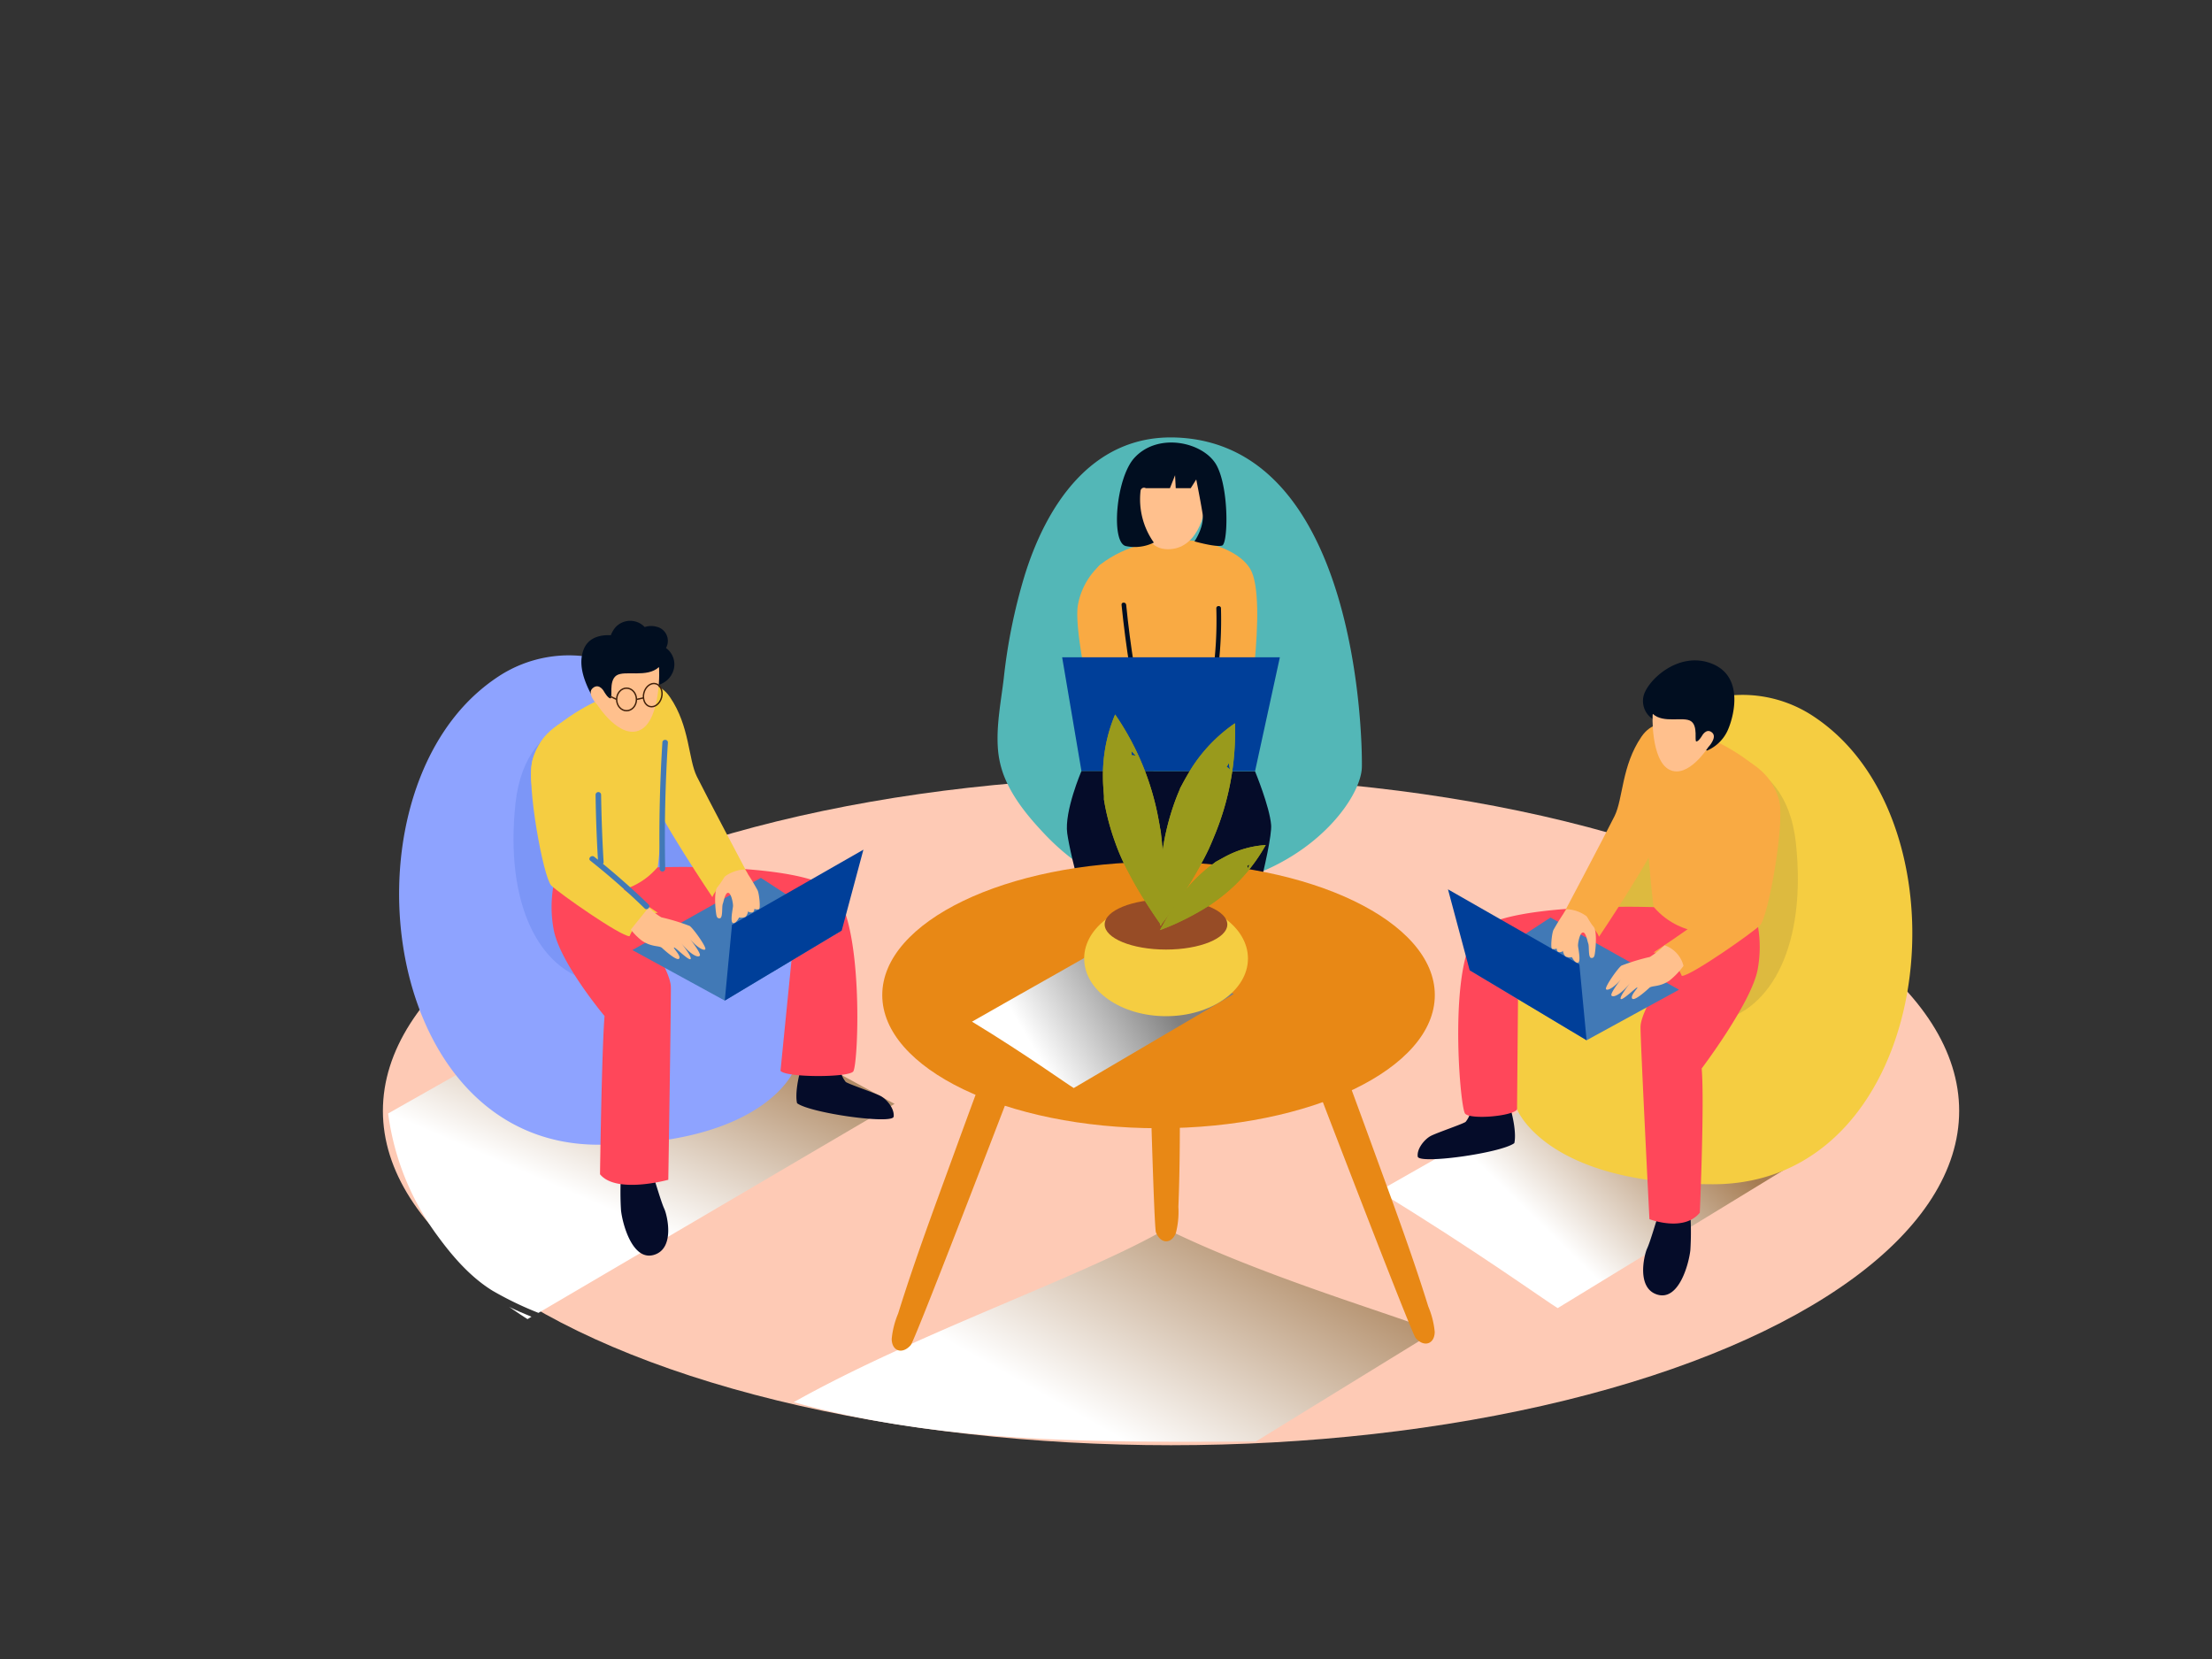 <svg xmlns="http://www.w3.org/2000/svg" xmlns:xlink="http://www.w3.org/1999/xlink" viewBox="0 0 400 300"><rect x="0" y="0" width="400" height="300" fill="#333333" stroke="none"/><defs><linearGradient id="linear-gradient" x1="302.12" y1="198.06" x2="279" y2="221.75" gradientUnits="userSpaceOnUse"><stop offset="0.01" stop-color="#a67c52"/><stop offset="1" stop-color="#fff"/></linearGradient><linearGradient id="linear-gradient-2" x1="222.84" y1="209.32" x2="196.17" y2="256.5" xlink:href="#linear-gradient"/><linearGradient id="linear-gradient-3" x1="125.94" y1="177.47" x2="108.41" y2="217.91" xlink:href="#linear-gradient"/><linearGradient id="linear-gradient-4" x1="120.93" y1="175.3" x2="103.41" y2="215.74" xlink:href="#linear-gradient"/><linearGradient id="linear-gradient-5" x1="208.41" y1="176.91" x2="186.98" y2="189.71" gradientUnits="userSpaceOnUse"><stop offset="0" stop-color="gray"/><stop offset="1" stop-color="#fff"/></linearGradient></defs><title>a</title><g style="isolation:isolate"><g id="Layer_2" data-name="Layer 2"><ellipse cx="211.76" cy="200.88" rx="142.52" ry="60.46" fill="#fecab5"/><path d="M297.23,188.11c-14.73,8.59-25.26,14.36-47.92,27.3,17.15,10.42,30.44,20,32.37,21.14L328,208.26C324.08,206.17,315.58,197.18,297.23,188.11Z" fill="url(#linear-gradient)" style="mix-blend-mode:multiply"/><path d="M143.66,253.59c27.2,7.53,55.44,7.21,83.44,7.08l32.28-19.85c-4-2.09-30.18-9.55-48.52-18.61-14.49,8.45-44.88,18.74-67.37,31.37A.57.57,0,0,1,143.66,253.59Z" fill="url(#linear-gradient-2)" style="mix-blend-mode:multiply"/><path d="M79.22,223.62c2.71,3.7,5.92,7.37,9.86,9.79a61.64,61.64,0,0,0,8.29,4l64.4-37.8c-5.16-2.72-22.2-12.36-46.11-24.18-15.09,8.8-26.81,15.34-45.47,25.92A47.62,47.62,0,0,0,79.22,223.62Z" fill="url(#linear-gradient-3)" style="mix-blend-mode:multiply"/><path d="M92.07,236.33c1.67,1.14,2.81,1.91,3.32,2.21l.72-.43C94.76,237.53,93.41,237,92.07,236.33Z" fill="url(#linear-gradient-4)" style="mix-blend-mode:multiply"/><path d="M180.43,135c-.24-4.1.61-8.36,1.08-12.32a101.35,101.35,0,0,1,3.75-18.52C189,92,197.12,78.5,212.75,79.12,245,80.4,246.37,132,246.27,138.68s-13.12,23.63-38.48,22.22c-7.59-.42-14.19-5.08-19-10.19-3-3.18-5.87-6.69-7.36-10.74A17.44,17.44,0,0,1,180.43,135Z" fill="#53b7b7"/><path d="M199.9,132.07s-5.2-26.66-.9-30c9.3-7.15,23.79-4.78,27.09.82s-.93,29.94-.93,29.94S206.2,135.66,199.9,132.07Z" fill="#f9aa43"/><path d="M274.34,200.61s5.16,13.54,35.42,13.54c38.87,0,46.68-60.27,21.61-82a32.88,32.88,0,0,0-3.52-2.67,23.21,23.21,0,0,0-18.09-3.2c-21.34,4.85-9.8,27.21-19.31,34.54S261,174.36,274.34,200.61Z" fill="#f5cd41"/><path d="M306.7,136.84s16.12-2.5,18.06,15.67-4.32,30.26-14.25,32.2-26.22-10.27-22.18-19.06S306.7,136.84,306.7,136.84Z" fill="#050c29" opacity="0.1"/><path d="M299.75,220.19c-.14.19-1.33,4.37-1.89,5.56s-2,7.25,1.89,8.37,5.67-5.69,5.92-8.06a52.43,52.43,0,0,0,0-6.52" fill="#050c29"/><path d="M265.9,201.22a5.15,5.15,0,0,1-.86,1.64c-.44.37-5.3,2-6.36,2.58s-2.49,2.26-2.31,3.7,15-.61,17.46-2.42c0,0,.53-1.62-.58-5.89S265.9,201.22,265.9,201.22Z" fill="#050c29"/><path d="M297.24,164s-23.23-.61-29.41,3.85-3.88,32.4-2.89,33.53,8.55.47,9.39-.75l.2-22.89s23.08-1.37,24.12-1.47,1.34,2.69.71,3.29-2.64,4.19-2.7,6.08,1.61,34.82,1.61,34.82,6.18,2.42,9.11-1.17c0,0,.86-19.89.34-26.08,0,0,8.9-11.77,10.1-17.79a22.12,22.12,0,0,0-.71-11.06" fill="#ff475a"/><path d="M299,163.95s-3.14-26.4-.35-29.49,10.71-1,14,1.13,7.59,3.51,9,9.12c1.74,6.81-5.4,22.25-7.26,23.18S304.34,170.24,299,163.95Z" fill="#f9aa43"/><path d="M306.41,133.23s-6-5.25-9.59,0-3.3,11.18-4.85,14.33c-1.64,3.32-9.23,17.66-9.23,17.66s5.23,1.05,6.41,4.18c0,0,10-14.86,11.38-19.25" fill="#f9aa43"/><path d="M309.71,133.78s10.42,4.56,12,10.93c1.09,4.38-2,21.19-3.43,22.6s-12.51,9.17-14.15,9.17c0,0-1.61-4.13-5.12-4.24,0,0,12.38-8.14,12.33-9.32s3.12-13.71,3.12-13.71" fill="#f9aa43"/><path d="M298.83,130a3.89,3.89,0,0,1-1.68-3.84c.35-2.75,6.18-8.6,12.38-6.16s3.81,10.27,2.75,12.37a7.24,7.24,0,0,1-3.6,3.36c-.25-.08-3.57-1.57-3.57-1.57" fill="#010e20"/><path d="M298.89,129.1c-.12-.11-.38,8.41,3,10.09s7-4.06,7-4.06,1.74-1.79.7-2.67-1.83.62-1.83.62-.59,1-1,1,.36-2.8-1-3.68S300.81,130.87,298.89,129.1Z" fill="#ffc08d"/><polygon points="286.91 188.11 303.62 178.97 280.38 165.92 265.76 175.45 286.91 188.11" fill="#4179b6"/><polygon points="261.84 160.82 285.6 174.4 286.91 188.11 265.76 175.45 261.84 160.82" fill="#003f99"/><path d="M301,170.94a14.86,14.86,0,0,1-2.66,2.11,37.21,37.21,0,0,0-5.12,1.56c-.65.43-3,3.79-2.81,4.24s1.71-.39,3-2.13c-.27.34-2.31,2.92-2,3.31s1.6-.08,3.41-2.31c0,0-2,2.49-1.75,2.91s2.78-2.1,3-2.07-1.29,1.43-.93,2,2.6-1.45,3.1-1.92,1.85-.1,3.65-1.32a13.55,13.55,0,0,0,2.54-2.66A5.27,5.27,0,0,0,301,170.94Z" fill="#ffc08d"/><path d="M286.85,165.65l0,0a6.5,6.5,0,0,0-3.57-1.24,43.87,43.87,0,0,0-2.37,3.76c-.3.65-.55,3.26-.25,3.41a1.39,1.39,0,0,0,.85-.05s-.05.65.5.65.6-.25.6-.25.2,1,.65,1.1a2.12,2.12,0,0,0,1,.05s.55,1.15,1.1,1,.05-2.51,0-3,.3-2.36.85-2.46.8,1.45,1,2-.05,2.56.54,2.61.61-.5.71-1.25.35-3.66-.3-4.41S287,165.7,286.85,165.65Z" fill="#ffc08d"/><path d="M143.63,193.43S138.48,207,108.22,207c-38.87,0-46.68-60.27-21.61-82a32.88,32.88,0,0,1,3.52-2.67,23.21,23.21,0,0,1,18.09-3.2c21.34,4.85,9.8,27.21,19.31,34.54S157,167.18,143.63,193.43Z" fill="#8ea3ff"/><path d="M111.27,129.66s-16.12-2.5-18.06,15.67,4.32,30.26,14.25,32.2,26.22-10.27,22.18-19.06S111.27,129.66,111.27,129.66Z" fill="#7c96f7"/><path d="M118.22,213c.14.19,1.33,4.37,1.89,5.56s2,7.25-1.89,8.37-5.67-5.69-5.92-8.06a52.43,52.43,0,0,1,0-6.52" fill="#050c29"/><path d="M152.07,194a5.15,5.15,0,0,0,.86,1.64c.44.37,5.3,2,6.36,2.58s2.49,2.26,2.31,3.7-15-.61-17.46-2.42c0,0-.53-1.62.58-5.89S152.07,194,152.07,194Z" fill="#050c29"/><path d="M120.73,156.8s23.23-.61,29.41,3.85,5.13,32,4.14,33.12-12.29,1.09-13.14-.14l2.3-23.1s-23.08-1.37-24.12-1.47-1.34,2.69-.71,3.29,2.64,4.19,2.7,6.08-.46,34.91-.46,34.91-9.42,2.62-12.35-1c0,0,.31-22.43.82-28.61,0,0-8-9.52-9.18-15.54a22.12,22.12,0,0,1,.71-11.06" fill="#ff475a"/><path d="M118.95,156.77s3.14-26.4.35-29.49-10.71-1-14,1.13-7.59,3.51-9,9.12c-1.74,6.81,5.4,22.25,7.26,23.18S113.63,163.06,118.95,156.77Z" fill="#f5cd41"/><path d="M111.56,126.06s6-5.25,9.59,0,3.3,11.18,4.85,14.33c1.64,3.32,9.23,17.66,9.23,17.66s-5.23,1.05-6.41,4.18c0,0-10-14.86-11.38-19.25" fill="#f5cd41"/><path d="M108.26,126.6s-10.42,4.56-12,10.93c-1.09,4.38,2,21.19,3.43,22.6s12.51,9.17,14.15,9.17c0,0,1.61-4.13,5.12-4.24,0,0-12.38-8.14-12.33-9.32S103.5,142,103.5,142" fill="#f5cd41"/><path d="M120.43,117.18a2.62,2.62,0,0,0-1.73-3.85,3.69,3.69,0,0,0-2.12.06,3.61,3.61,0,0,0-5.24,0,4.65,4.65,0,0,0-.88,1.48c-2-.11-4.1.46-4.92,2.58-1.14,2.93.31,6.19,1.7,8.76a2.27,2.27,0,0,0,4.11-.54l.22-.8a3.26,3.26,0,0,0,2-1.73,2.44,2.44,0,0,0,.19-.6,3.67,3.67,0,0,0,.45,0l.13.12a2.22,2.22,0,0,0,2.15,1.66c2-.12,4-.56,5-2.41A3.65,3.65,0,0,0,120.43,117.18Z" fill="#010e20"/><path d="M119.14,120.64c.13-.12.43,9.45-3.32,11.34s-7.83-4.56-7.83-4.56-2-2-.79-3,2.06.69,2.06.69.66,1.16,1.13,1.18-.4-3.14,1.08-4.14S117,122.63,119.14,120.64Z" fill="#ffc08d"/><ellipse cx="113.3" cy="126.48" rx="1.79" ry="2.04" fill="none" stroke="#42210b" stroke-miterlimit="10" stroke-width="0.25"/><ellipse cx="118.04" cy="125.7" rx="2.13" ry="1.65" transform="translate(-33.59 207.82) rotate(-75.24)" fill="none" stroke="#42210b" stroke-miterlimit="10" stroke-width="0.25"/><line x1="110.29" y1="125.89" x2="111.5" y2="126.48" fill="none" stroke="#42210b" stroke-miterlimit="10" stroke-width="0.25"/><line x1="115.09" y1="126.48" x2="116.39" y2="126.19" fill="none" stroke="#42210b" stroke-miterlimit="10" stroke-width="0.25"/><polygon points="131.06 180.94 114.35 171.8 137.59 158.74 152.21 168.27 131.06 180.94" fill="#4179b6"/><polygon points="156.13 153.65 132.37 167.23 131.06 180.94 152.21 168.27 156.13 153.65" fill="#003f99"/><path d="M124.71,167.44a37.21,37.21,0,0,0-5.12-1.56,12,12,0,0,1-2.29-1.78c-1.08,1.33-2.16,2.67-3.23,4a11.13,11.13,0,0,0,2,2c1.8,1.22,3.15.85,3.65,1.32s2.73,2.45,3.1,1.92-1.17-1.93-.93-2,2.74,2.5,3,2.07-1.75-2.91-1.75-2.91c1.81,2.23,3.13,2.73,3.41,2.31s-1.77-3-2-3.31c1.28,1.74,2.83,2.57,3,2.13S125.36,167.87,124.71,167.44Z" fill="#ffc08d"/><path d="M131.12,158.47l0,0a6.5,6.5,0,0,1,3.57-1.24A43.87,43.87,0,0,1,137,161c.3.65.55,3.26.25,3.41a1.39,1.39,0,0,1-.85-.05s.05.65-.5.65-.6-.25-.6-.25-.2,1-.65,1.1a2.12,2.12,0,0,1-1,.05s-.55,1.15-1.1,1-.05-2.51,0-3-.3-2.36-.85-2.46-.8,1.45-1,2,.05,2.56-.54,2.61-.61-.5-.71-1.25-.35-3.66.3-4.41S131,158.52,131.12,158.47Z" fill="#ffc08d"/><path d="M205,87.65s.19,11.15,5.65,11.64,7.64-5.89,7.38-10.24S207.7,83.18,205,87.65Z" fill="#ffc08d"/><path d="M220.05,84.24c-2.23-4.28-10.68-6.23-15-1.35-3.24,3.7-4.18,15.06-1.52,15.84a7.72,7.72,0,0,0,5.12-.62,13.52,13.52,0,0,1-2.4-9.36.63.63,0,0,1,.95-.47h4.36l.93-2.34.12,2.34h2.71l1-1.58s.73,3.64,1.13,6.1S216,97.9,216,97.9s3.93,1.11,5,.75S222.28,88.52,220.05,84.24Z" fill="#010e20"/><path d="M199,102.11a12.77,12.77,0,0,0-4.11,7.48c-.62,4.61,2.41,17.52,2.41,17.52H206l-1.08-16" fill="#f9aa43"/><path d="M203.65,109.37c-.05-.53-.89-.54-.84,0q.58,5.7,1.48,11.35c.08.53.89.31.81-.22Q204.21,115,203.65,109.37Z" fill="#010e20"/><path d="M220.79,110c0-.54-.85-.54-.84,0a70.74,70.74,0,0,1-.65,12c-.07.53.73.75.81.22A72,72,0,0,0,220.79,110Z" fill="#010e20"/><polygon points="192.07 118.86 231.44 118.86 226.96 139.43 195.56 139.43 192.07 118.86" fill="#003f99"/><path d="M195.56,139.43s-3.13,7.29-2.57,11.27,4.16,19.52,8.66,22,19.91,2.47,21.68.87,6.79-21.07,6.53-24.38-2.91-9.71-2.91-9.71" fill="#050c29"/><ellipse cx="209.5" cy="179.94" rx="49.96" ry="24.08" fill="#e88815"/><path d="M179.69,189.18q-3.6,9.61-7.11,19.26c-3.51,9.65-7.12,19.29-10.17,29.1a15.54,15.54,0,0,0-1.16,4.56c0,2.21,1.9,2.9,3.44,1.14.87-1,21.16-54.07,21.16-54.07Z" fill="#e88815"/><path d="M241,187.9q3.6,9.61,7.11,19.26c3.51,9.65,7.12,19.29,10.17,29.1a15.54,15.54,0,0,1,1.16,4.56c0,2.21-1.9,2.9-3.44,1.14-.87-1-21.16-54.07-21.16-54.07Z" fill="#e88815"/><path d="M213,166.88q.17,10.26.25,20.53c.08,10.27.25,20.56-.16,30.82a15.54,15.54,0,0,1-.44,4.68c-.76,2.08-2.76,2.1-3.62-.07-.49-1.22-1.84-58-1.84-58Z" fill="#e88815"/><path d="M117.29,163.56q-4-3.86-8.25-7.35a.43.43,0,0,0,.11-.33q-.36-6.07-.45-12.15a.5.5,0,0,0-1,0q.08,5.87.43,11.74l-.67-.54c-.5-.4-1.21.31-.71.71a128.47,128.47,0,0,1,9.82,8.63C117,164.71,117.75,164,117.29,163.56Z" fill="#4179b6"/><path d="M120.78,134.27c0-.64-1-.64-1,0q-.7,11-.49,22.11a.47.47,0,0,0,0,.13l0,.59a.5.5,0,0,0,1,0Q120.05,145.68,120.78,134.27Z" fill="#4179b6"/><path d="M203,169.24c-8.37,4.88-14.36,8.16-27.23,15.51,9.75,5.92,17.3,11.37,18.4,12l28.94-17C220.86,178.6,213.43,174.39,203,169.24Z" fill="url(#linear-gradient-5)" style="mix-blend-mode:multiply"/><ellipse cx="210.86" cy="173.33" rx="14.81" ry="10.43" fill="#f5cd41"/><ellipse cx="210.85" cy="167.17" rx="11.09" ry="4.54" fill="#974c26"/><path d="M210.44,159.6c0-2-.07-4.1-.23-6.14q-.06-.8-.14-1.59l-.12-1c0-.31-.16-1.09-.16-1.06q-.1-.62-.22-1.25a48.9,48.9,0,0,0-7.92-19.36,28.32,28.32,0,0,0-2.2,11.34c0,1.13.09,2.24.18,3.37,0,.3,0,.43,0,.48s0-.07,0,.19c.09.55.19,1.1.3,1.65a44.76,44.76,0,0,0,1.75,6.15,37.37,37.37,0,0,0,2.39,5.36c1,1.94,2.11,3.82,3.28,5.66.92,1.44,1.79,2.73,2.66,3.95C210.31,164.72,210.44,162.16,210.44,159.6Zm-5.82-23a1.84,1.84,0,0,0-.05-.8h0q.43.43.83.89A2.54,2.54,0,0,0,204.61,136.57Z" fill="#999a1c"/><path d="M214.26,161.18c1.11-1.72,2.16-3.49,3.12-5.29q.38-.7.74-1.42l.46-.94.44-1q.25-.58.49-1.17a48.9,48.9,0,0,0,3.81-20.57,28.32,28.32,0,0,0-8,8.35c-.6,1-1.14,1.94-1.66,2.93l-.23.42s0-.05-.06.19c-.22.51-.43,1-.64,1.55a44.76,44.76,0,0,0-1.85,6.12,37.37,37.37,0,0,0-.88,5.8c-.2,2.17-.29,4.35-.3,6.53,0,1.7,0,3.26.11,4.76C211.38,165.42,212.87,163.34,214.26,161.18Zm7.54-22.52a1.84,1.84,0,0,0,.39-.7h0q.12.6.22,1.2A2.54,2.54,0,0,0,221.8,138.66Z" fill="#999a1c"/><path d="M214.18,166.28q1.73-.86,3.39-1.85l.86-.53.56-.36.55-.39.64-.47a30.75,30.75,0,0,0,8.7-9.87,17.81,17.81,0,0,0-7,1.93c-.63.32-1.24.68-1.84,1l-.26.15s0,0-.09.08l-.84.63a28.15,28.15,0,0,0-3,2.71,23.5,23.5,0,0,0-2.35,2.85c-.81,1.11-1.56,2.25-2.27,3.43-.55.92-1,1.77-1.48,2.6C211.25,167.65,212.73,167,214.18,166.28Zm11.34-9.72a1.16,1.16,0,0,0,.43-.25h0q-.13.36-.27.72A1.6,1.6,0,0,0,225.52,156.57Z" fill="#999a1c"/><path d="M210.44,159.6c0-2-.07-4.1-.23-6.14q-.06-.8-.14-1.59l-.12-1c0-.31-.16-1.09-.16-1.06q-.1-.62-.22-1.25a48.9,48.9,0,0,0-7.92-19.36,28.32,28.32,0,0,0-2.2,11.34c0,1.13.09,2.24.18,3.37,0,.3,0,.43,0,.48s0-.07,0,.19c.09.55.19,1.1.3,1.65a44.76,44.76,0,0,0,1.75,6.15,37.37,37.37,0,0,0,2.39,5.36c1,1.94,2.11,3.82,3.28,5.66.92,1.44,1.79,2.73,2.66,3.95C210.31,164.72,210.44,162.16,210.44,159.6Zm-5.82-23a1.84,1.84,0,0,0-.05-.8h0q.43.43.83.89A2.54,2.54,0,0,0,204.61,136.57Z" fill="#999a1c"/><path d="M214.26,161.18c1.11-1.72,2.16-3.49,3.12-5.29q.38-.7.74-1.42l.46-.94.44-1q.25-.58.49-1.17a48.9,48.9,0,0,0,3.81-20.57,28.32,28.32,0,0,0-8,8.35c-.6,1-1.14,1.94-1.66,2.93l-.23.42s0-.05-.06.19c-.22.51-.43,1-.64,1.55a44.76,44.76,0,0,0-1.85,6.12,37.37,37.37,0,0,0-.88,5.8c-.2,2.17-.29,4.35-.3,6.53,0,1.7,0,3.26.11,4.76C211.38,165.42,212.87,163.34,214.26,161.18Zm7.54-22.52a1.84,1.84,0,0,0,.39-.7h0q.12.6.22,1.2A2.54,2.54,0,0,0,221.8,138.66Z" fill="#999a1c"/><path d="M214.18,166.28q1.73-.86,3.39-1.85l.86-.53.56-.36.55-.39.64-.47a30.75,30.75,0,0,0,8.7-9.87,17.81,17.81,0,0,0-7,1.93c-.63.32-1.24.68-1.84,1l-.26.15s0,0-.09.08l-.84.63a28.15,28.15,0,0,0-3,2.71,23.5,23.5,0,0,0-2.35,2.85c-.81,1.11-1.56,2.25-2.27,3.43-.55.92-1,1.77-1.48,2.6C211.25,167.65,212.73,167,214.18,166.28Zm11.34-9.72a1.16,1.16,0,0,0,.43-.25h0q-.13.36-.27.72A1.6,1.6,0,0,0,225.52,156.57Z" fill="#999a1c"/></g></g></svg>